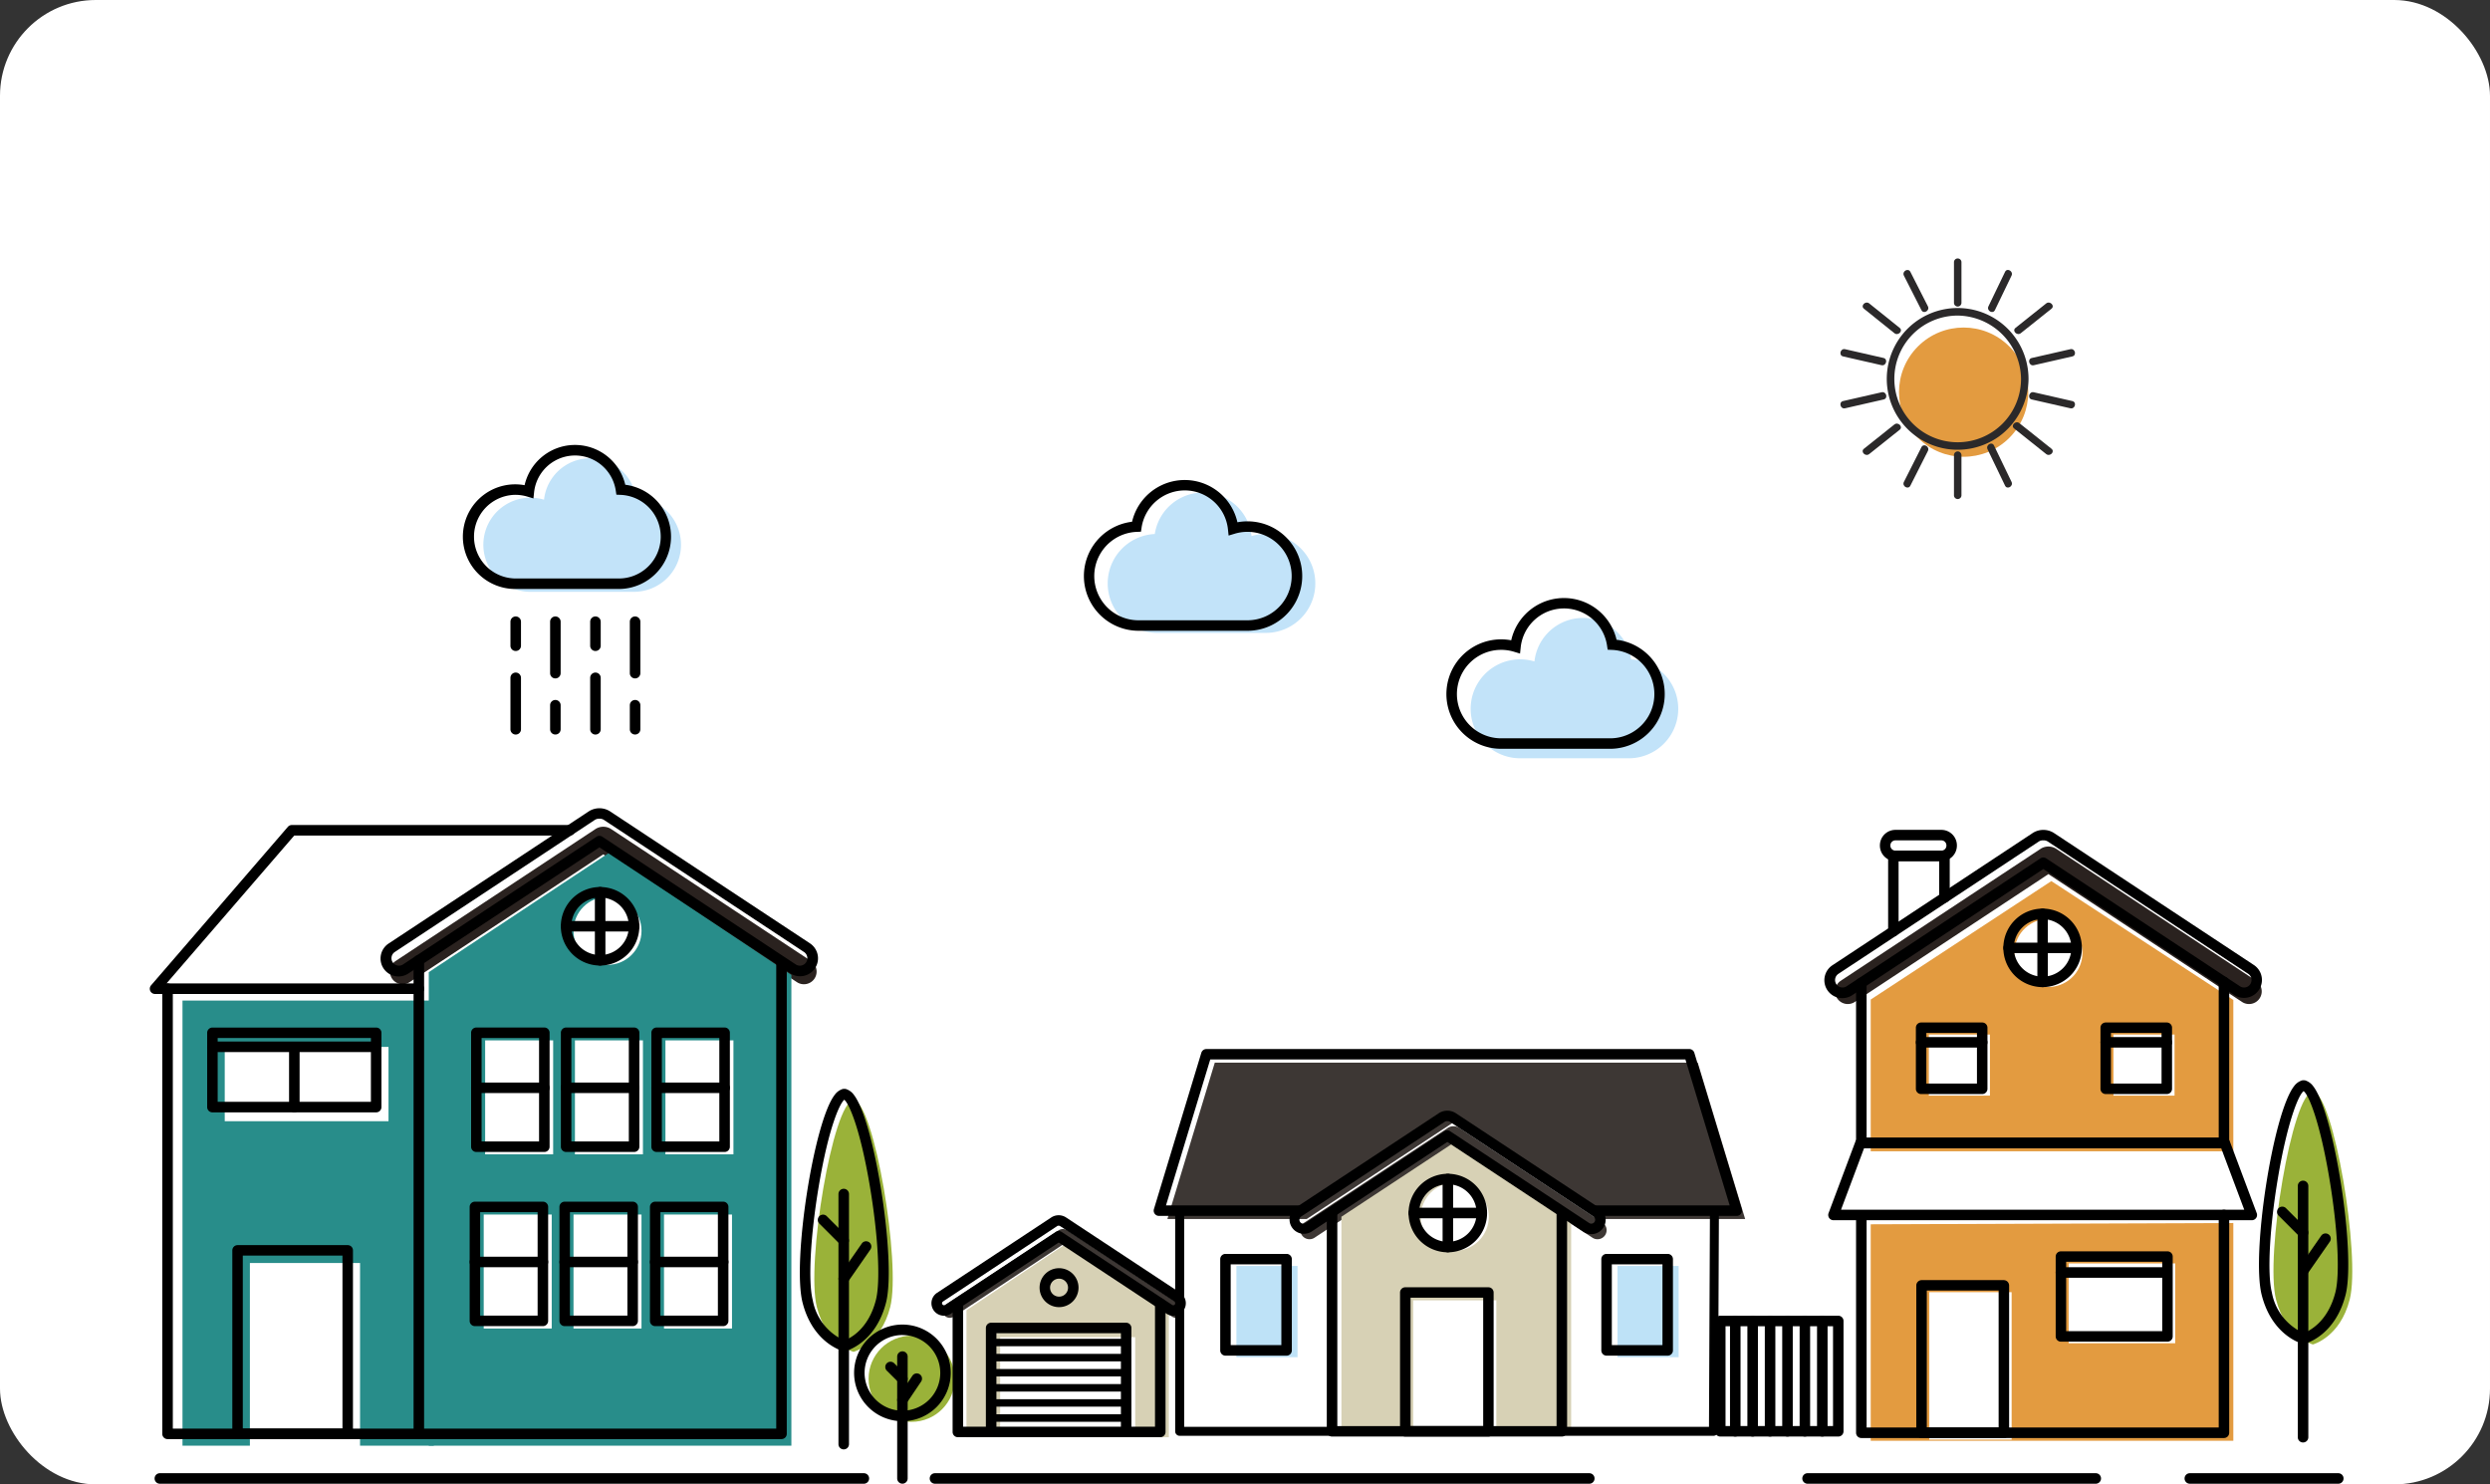 <svg xmlns="http://www.w3.org/2000/svg" width="260" height="155" viewBox="0 0 260 155">
  <rect x="0" y="0" width="260" height="155" fill="#333333" stroke="none"/>
  <g id="Grupo_1013479" data-name="Grupo 1013479" transform="translate(1633 9706)">
    <rect id="doctor-realizando-investigaciones-medicas-laboratorio" width="260" height="155" rx="10" transform="translate(-1633 -9706)" fill="#fff"/>
    <g id="Grupo_1009225" data-name="Grupo 1009225" transform="translate(19.799 -81)">
      <g id="Grupo_1009224" data-name="Grupo 1009224" transform="translate(-1637.158 -9598)">
        <g id="Layer_3" data-name="Layer 3" transform="translate(3.414 4.406)">
          <path id="Trazado_723553" data-name="Trazado 723553" d="M707.828,270.982a5.094,5.094,0,0,1,10.1.215,5.166,5.166,0,1,1,1.5,10.111H708.059a5.166,5.166,0,0,1-.231-10.326Z" transform="translate(-606.302 -246.627)" fill="#c2e3f9"/>
          <path id="Trazado_723554" data-name="Trazado 723554" d="M962.013,354.675a5.094,5.094,0,0,0-10.1.215,5.166,5.166,0,1,0-1.5,10.111h11.366a5.166,5.166,0,0,0,.231-10.326Z" transform="translate(-810.744 -317.227)" fill="#c2e3f9"/>
          <path id="Trazado_723555" data-name="Trazado 723555" d="M302.208,247.935a4.846,4.846,0,0,0-9.61.2,4.915,4.915,0,1,0-1.424,9.62h10.814a4.915,4.915,0,0,0,.22-9.825Z" transform="translate(-254.846 -227.363)" fill="#c2e3f9"/>
          <g id="Grupo_1009097" data-name="Grupo 1009097" transform="translate(176.439 0)">
            <circle id="Elipse_8752" data-name="Elipse 8752" cx="6.748" cy="6.748" r="6.748" transform="translate(0 9.543) rotate(-45)" fill="#e39b40"/>
          </g>
          <path id="Trazado_723556" data-name="Trazado 723556" d="M1232.453,516.957l-20.9-13.8a1.518,1.518,0,0,0-1.561,0l-20.9,13.8a1.33,1.33,0,0,0-.376,1.837h0a1.331,1.331,0,0,0,1.838.376l20.219-13.348,20.219,13.348a1.33,1.33,0,0,0,1.837-.376h0A1.33,1.33,0,0,0,1232.453,516.957Z" transform="translate(-1015.938 -445.952)" fill="#2a221f"/>
          <path id="Trazado_723557" data-name="Trazado 723557" d="M224.542,503.752l20.9-13.8a1.518,1.518,0,0,1,1.561,0l20.9,13.8a1.33,1.33,0,0,1,.376,1.837h0a1.33,1.33,0,0,1-1.837.376l-20.219-13.348L226,505.965a1.33,1.33,0,0,1-1.837-.376h0A1.33,1.33,0,0,1,224.542,503.752Z" transform="translate(-202.283 -434.813)" fill="#2a221f"/>
          <path id="Trazado_723558" data-name="Trazado 723558" d="M863.134,699.661l-15-9.9a1.09,1.09,0,0,0-1.12,0l-15,9.9a.955.955,0,0,0-.27,1.319h0a.955.955,0,0,0,1.319.27l14.513-9.581,14.513,9.581a.955.955,0,0,0,1.319-.27h0A.955.955,0,0,0,863.134,699.661Z" transform="translate(-714.86 -603.411)" fill="#3d3734"/>
          <path id="Trazado_723559" data-name="Trazado 723559" d="M617.6,766.156l-11.782-7.778a.856.856,0,0,0-.88,0l-11.782,7.778a.75.75,0,0,0-.212,1.036h0a.75.75,0,0,0,1.036.212l11.4-7.525,11.4,7.525a.75.75,0,0,0,1.036-.212h0A.75.75,0,0,0,617.6,766.156Z" transform="translate(-513.449 -661.324)" fill="#3d3734"/>
          <path id="Trazado_723560" data-name="Trazado 723560" d="M882.982,707.287v22.741H858.994V707.287l12.036-7.93Z" transform="translate(-737.982 -611.64)" fill="#d7d1b5"/>
          <path id="Trazado_723561" data-name="Trazado 723561" d="M1250.153,754.234v22.742H1212.29V754.367Z" transform="translate(-1036.009 -657.932)" fill="#e39b40"/>
          <path id="Trazado_723562" data-name="Trazado 723562" d="M1250.153,538.41v15.8H1212.29v-15.84L1231.15,526Z" transform="translate(-1036.009 -465.402)" fill="#e39b40"/>
          <path id="Trazado_723563" data-name="Trazado 723563" d="M287.706,519.938V569.1H249.844V519.649L268.656,507.2Z" transform="translate(-224.127 -449.544)" fill="#288d8a"/>
          <path id="Trazado_723564" data-name="Trazado 723564" d="M111.7,652.22H85.459V605.737h26.194Z" transform="translate(-85.459 -532.666)" fill="#288d8a"/>
          <g id="Grupo_1009098" data-name="Grupo 1009098" transform="translate(218.336 82.554)">
            <path id="Trazado_723565" data-name="Trazado 723565" d="M1507.129,666.356c.014,0,.029,0,.043.005s.029-.005.043-.005Z" transform="translate(-1503.058 -666.356)" fill="#9ab239"/>
            <path id="Trazado_723566" data-name="Trazado 723566" d="M1485.222,666.39c-2.166.224-5,17.191-3.849,21.723,1.006,3.963,3.849,4.7,3.849,4.7s2.843-.735,3.849-4.7C1490.221,683.581,1487.388,666.614,1485.222,666.39Z" transform="translate(-1481.108 -666.385)" fill="#9ab239"/>
          </g>
          <g id="Grupo_1009099" data-name="Grupo 1009099" transform="translate(65.975 83.452)">
            <path id="Trazado_723567" data-name="Trazado 723567" d="M533.082,672.094c.014,0,.029,0,.043.005s.029-.005.043-.005Z" transform="translate(-529.03 -672.094)" fill="#9ab239"/>
            <path id="Trazado_723568" data-name="Trazado 723568" d="M511.278,672.127c-2.156.223-4.975,17.109-3.83,21.62,1,3.944,3.83,4.676,3.83,4.676s2.829-.732,3.831-4.676C516.254,689.236,513.435,672.35,511.278,672.127Z" transform="translate(-507.184 -672.122)" fill="#9ab239"/>
          </g>
          <circle id="Elipse_8753" data-name="Elipse 8753" cx="4.498" cy="4.498" r="4.498" transform="translate(71.64 108.065)" fill="#9ab239"/>
          <path id="Trazado_723569" data-name="Trazado 723569" d="M788.505,663.5h14.662l-4.952-16.329H747.787L742.836,663.5h14.547L772.9,653.278Z" transform="translate(-639.996 -567.615)" fill="#3d3734"/>
          <rect id="Rectángulo_348509" data-name="Rectángulo 348509" width="6.384" height="9.529" transform="translate(110.048 100.785)" fill="#bee2f7"/>
          <rect id="Rectángulo_348510" data-name="Rectángulo 348510" width="6.384" height="9.529" transform="translate(149.843 100.785)" fill="#bee2f7"/>
          <rect id="Rectángulo_348511" data-name="Rectángulo 348511" width="7.1" height="11.9" transform="translate(57.529 89.13) rotate(180)" fill="#fff"/>
          <rect id="Rectángulo_348512" data-name="Rectángulo 348512" width="7.1" height="11.9" transform="translate(48.079 89.13) rotate(180)" fill="#fff"/>
          <rect id="Rectángulo_348513" data-name="Rectángulo 348513" width="7.1" height="11.9" transform="translate(57.379 107.317) rotate(180)" fill="#fff"/>
          <rect id="Rectángulo_348514" data-name="Rectángulo 348514" width="7.1" height="11.9" transform="translate(47.929 107.317) rotate(180)" fill="#fff"/>
          <rect id="Rectángulo_348515" data-name="Rectángulo 348515" width="7.1" height="11.9" transform="translate(38.704 89.13) rotate(180)" fill="#fff"/>
          <rect id="Rectángulo_348516" data-name="Rectángulo 348516" width="7.1" height="11.9" transform="translate(38.554 107.317) rotate(180)" fill="#fff"/>
          <path id="Trazado_723570" data-name="Trazado 723570" d="M608.74,787.829V774.568l10.524-7.026,10.61,7.026v13.261Z" transform="translate(-526.878 -669.158)" fill="#d7d1b5"/>
          <rect id="Rectángulo_348517" data-name="Rectángulo 348517" width="11.502" height="19.16" transform="translate(7.038 100.478)" fill="#fff"/>
          <rect id="Rectángulo_348518" data-name="Rectángulo 348518" width="17.1" height="7.759" transform="translate(21.512 85.671) rotate(180)" fill="#fff"/>
          <rect id="Rectángulo_348519" data-name="Rectángulo 348519" width="6.379" height="6.379" transform="translate(182.351 76.621)" fill="#fff"/>
          <rect id="Rectángulo_348520" data-name="Rectángulo 348520" width="6.379" height="6.379" transform="translate(201.627 76.621)" fill="#fff"/>
          <path id="Trazado_723571" data-name="Trazado 723571" d="M1259.98,815.794V800.419a.017.017,0,0,0-.016-.018h-8.573a.01.01,0,0,0-.009.01v15.383Z" transform="translate(-1068.985 -696.877)" fill="#fff"/>
          <rect id="Rectángulo_348521" data-name="Rectángulo 348521" width="11.126" height="8.335" transform="translate(196.949 100.52)" fill="#fff"/>
          <rect id="Rectángulo_348522" data-name="Rectángulo 348522" width="8.678" height="14.493" transform="translate(128.51 104.374)" fill="#fff"/>
          <rect id="Rectángulo_348523" data-name="Rectángulo 348523" width="14.1" height="10.5" transform="translate(85.38 108.221)" fill="#fff"/>
          <circle id="Elipse_8754" data-name="Elipse 8754" cx="3.553" cy="3.553" r="3.553" transform="translate(40.826 62.242)" fill="#fff"/>
          <circle id="Elipse_8755" data-name="Elipse 8755" cx="3.553" cy="3.553" r="3.553" transform="translate(129.297 92.093)" fill="#fff"/>
          <circle id="Elipse_8756" data-name="Elipse 8756" cx="3.553" cy="3.553" r="3.553" transform="translate(190.56 70.746) rotate(-76.717)" fill="#fff"/>
        </g>
        <g id="Layer_2" data-name="Layer 2" transform="translate(0 0)">
          <g id="Grupo_1009100" data-name="Grupo 1009100" transform="translate(97.544 23.114)">
            <path id="Trazado_723572" data-name="Trazado 723572" d="M704.241,273.987H692.876a5.713,5.713,0,0,1-.691-11.385,5.642,5.642,0,0,1,11,.055,5.714,5.714,0,1,1,1.051,11.33Zm-6.56-14.657a4.571,4.571,0,0,0-4.5,3.864l-.067.446-.45.02a4.618,4.618,0,0,0,.207,9.232h11.365a4.618,4.618,0,1,0-1.338-9.039l-.632.191-.07-.657A4.534,4.534,0,0,0,697.681,259.33Z" transform="translate(-687.162 -258.235)"/>
          </g>
          <g id="Grupo_1009101" data-name="Grupo 1009101" transform="translate(135.393 35.438)">
            <path id="Trazado_723573" data-name="Trazado 723573" d="M946.176,352.764H934.81a5.714,5.714,0,1,1,1.051-11.33,5.642,5.642,0,0,1,11-.055,5.713,5.713,0,0,1-.69,11.385ZM934.81,342.432a4.618,4.618,0,0,0,0,9.237h11.365a4.618,4.618,0,0,0,.207-9.232l-.45-.02-.067-.446a4.546,4.546,0,0,0-9.014.192l-.07.657-.633-.191A4.622,4.622,0,0,0,934.81,342.432Z" transform="translate(-929.097 -337.012)"/>
          </g>
          <g id="Grupo_1009102" data-name="Grupo 1009102" transform="translate(32.693 19.461)">
            <path id="Trazado_723574" data-name="Trazado 723574" d="M288.895,249.925H278.081a5.463,5.463,0,1,1,.98-10.837,5.395,5.395,0,0,1,10.512-.046,5.463,5.463,0,0,1-.679,10.883Zm-10.814-9.831a4.368,4.368,0,0,0,0,8.735h10.814a4.367,4.367,0,0,0,.2-8.73l-.45-.02-.067-.446a4.3,4.3,0,0,0-8.524.182l-.07.657-.633-.191A4.371,4.371,0,0,0,278.081,240.095Z" transform="translate(-272.618 -234.885)"/>
          </g>
          <g id="Grupo_1009103" data-name="Grupo 1009103" transform="translate(37.659 37.373)">
            <path id="Trazado_723575" data-name="Trazado 723575" d="M304.912,352.989a.547.547,0,0,1-.548-.548v-2.51a.548.548,0,0,1,1.1,0v2.51A.547.547,0,0,1,304.912,352.989Z" transform="translate(-304.364 -349.384)"/>
          </g>
          <g id="Grupo_1009104" data-name="Grupo 1009104" transform="translate(37.659 43.231)">
            <path id="Trazado_723576" data-name="Trazado 723576" d="M304.912,393.3a.548.548,0,0,1-.548-.548v-5.374a.548.548,0,0,1,1.1,0v5.374A.548.548,0,0,1,304.912,393.3Z" transform="translate(-304.364 -386.829)"/>
          </g>
          <g id="Grupo_1009105" data-name="Grupo 1009105" transform="translate(41.8 46.094)">
            <path id="Trazado_723577" data-name="Trazado 723577" d="M331.378,408.735a.547.547,0,0,1-.548-.548v-2.511a.548.548,0,0,1,1.1,0v2.511A.548.548,0,0,1,331.378,408.735Z" transform="translate(-330.83 -405.129)"/>
          </g>
          <g id="Grupo_1009106" data-name="Grupo 1009106" transform="translate(41.8 37.373)">
            <path id="Trazado_723578" data-name="Trazado 723578" d="M331.378,355.852a.547.547,0,0,1-.548-.548v-5.373a.548.548,0,0,1,1.1,0V355.3A.548.548,0,0,1,331.378,355.852Z" transform="translate(-330.83 -349.384)"/>
          </g>
          <g id="Grupo_1009107" data-name="Grupo 1009107" transform="translate(45.984 37.373)">
            <path id="Trazado_723579" data-name="Trazado 723579" d="M358.124,352.989a.547.547,0,0,1-.548-.548v-2.51a.548.548,0,1,1,1.1,0v2.51A.547.547,0,0,1,358.124,352.989Z" transform="translate(-357.576 -349.384)"/>
          </g>
          <g id="Grupo_1009108" data-name="Grupo 1009108" transform="translate(45.984 43.231)">
            <path id="Trazado_723580" data-name="Trazado 723580" d="M358.124,393.3a.548.548,0,0,1-.548-.548v-5.374a.548.548,0,0,1,1.1,0v5.374A.548.548,0,0,1,358.124,393.3Z" transform="translate(-357.576 -386.829)"/>
          </g>
          <g id="Grupo_1009109" data-name="Grupo 1009109" transform="translate(50.124 46.094)">
            <path id="Trazado_723581" data-name="Trazado 723581" d="M384.59,408.735a.547.547,0,0,1-.548-.548v-2.511a.548.548,0,0,1,1.1,0v2.511A.548.548,0,0,1,384.59,408.735Z" transform="translate(-384.042 -405.129)"/>
          </g>
          <g id="Grupo_1009110" data-name="Grupo 1009110" transform="translate(50.124 37.373)">
            <path id="Trazado_723582" data-name="Trazado 723582" d="M384.59,355.852a.547.547,0,0,1-.548-.548v-5.373a.548.548,0,1,1,1.1,0V355.3A.548.548,0,0,1,384.59,355.852Z" transform="translate(-384.042 -349.384)"/>
          </g>
          <g id="Grupo_1009142" data-name="Grupo 1009142" transform="translate(176.53 0)">
            <g id="Grupo_1009112" data-name="Grupo 1009112" transform="translate(4.855 5.161)">
              <g id="Grupo_1009111" data-name="Grupo 1009111">
                <path id="Trazado_723583" data-name="Trazado 723583" d="M1237.093,150.884a6.614,6.614,0,1,1-6.614-6.614,6.694,6.694,0,0,1,6.614,6.614.391.391,0,0,0,.782,0,7.4,7.4,0,1,0-3.094,6.015,7.505,7.505,0,0,0,3.094-6.015A.391.391,0,0,0,1237.093,150.884Z" transform="translate(-1223.088 -143.478)" fill="#2b292a"/>
              </g>
            </g>
            <g id="Grupo_1009141" data-name="Grupo 1009141">
              <g id="Grupo_1009114" data-name="Grupo 1009114" transform="translate(2.325 4.593)">
                <g id="Grupo_1009113" data-name="Grupo 1009113">
                  <path id="Trazado_723584" data-name="Trazado 723584" d="M1207.051,140.491l3.177,2.551c.389.313.946-.237.553-.553l-3.177-2.551c-.389-.313-.947.237-.553.553Z" transform="translate(-1206.917 -139.845)" fill="#2b292a"/>
                </g>
              </g>
              <g id="Grupo_1009116" data-name="Grupo 1009116" transform="translate(6.583 1.186)">
                <g id="Grupo_1009115" data-name="Grupo 1009115">
                  <path id="Trazado_723585" data-name="Trazado 723585" d="M1236.69,121.867l-1.83-3.6c-.229-.45-.9-.054-.676.395l1.831,3.6c.229.45.9.054.675-.395Z" transform="translate(-1234.137 -118.066)" fill="#2b292a"/>
                </g>
              </g>
              <g id="Grupo_1009118" data-name="Grupo 1009118" transform="translate(0 13.949)">
                <g id="Grupo_1009117" data-name="Grupo 1009117">
                  <path id="Trazado_723586" data-name="Trazado 723586" d="M1192.545,201.339l4.025-.919c.492-.112.283-.866-.208-.754l-4.026.919c-.491.112-.283.866.208.754Z" transform="translate(-1192.056 -199.655)" fill="#2b292a"/>
                </g>
              </g>
              <g id="Grupo_1009120" data-name="Grupo 1009120" transform="translate(0 9.452)">
                <g id="Grupo_1009119" data-name="Grupo 1009119">
                  <path id="Trazado_723587" data-name="Trazado 723587" d="M1196.554,171.835l-4.009-.915c-.491-.112-.7.642-.208.754l4.009.915c.491.112.7-.642.208-.754Z" transform="translate(-1192.056 -170.909)" fill="#2b292a"/>
                </g>
              </g>
              <g id="Grupo_1009122" data-name="Grupo 1009122" transform="translate(11.858)">
                <g id="Grupo_1009121" data-name="Grupo 1009121">
                  <path id="Trazado_723588" data-name="Trazado 723588" d="M1267.854,110.865v4.241a.391.391,0,0,0,.782,0v-4.241a.391.391,0,0,0-.782,0Z" transform="translate(-1267.854 -110.487)" fill="#2b292a"/>
                </g>
              </g>
              <g id="Grupo_1009124" data-name="Grupo 1009124" transform="translate(15.415 1.183)">
                <g id="Grupo_1009123" data-name="Grupo 1009123">
                  <path id="Trazado_723589" data-name="Trazado 723589" d="M1291.311,122.247l1.735-3.6c.218-.452-.457-.849-.676-.395l-1.735,3.6c-.218.452.457.849.676.395Z" transform="translate(-1290.593 -118.048)" fill="#2b292a"/>
                </g>
              </g>
              <g id="Grupo_1009126" data-name="Grupo 1009126" transform="translate(2.324 17.233)">
                <g id="Grupo_1009125" data-name="Grupo 1009125">
                  <path id="Trazado_723590" data-name="Trazado 723590" d="M1207.6,223.823l3.177-2.533c.394-.314-.163-.864-.553-.553l-3.177,2.533c-.394.314.163.864.553.553Z" transform="translate(-1206.914 -220.645)" fill="#2b292a"/>
                </g>
              </g>
              <g id="Grupo_1009128" data-name="Grupo 1009128" transform="translate(19.703 13.949)">
                <g id="Grupo_1009127" data-name="Grupo 1009127">
                  <path id="Trazado_723591" data-name="Trazado 723591" d="M1322.517,200.585l-4.025-.919c-.491-.112-.7.642-.208.754l4.025.919c.491.112.7-.642.208-.754Z" transform="translate(-1318.003 -199.655)" fill="#2b292a"/>
                </g>
              </g>
              <g id="Grupo_1009130" data-name="Grupo 1009130" transform="translate(18.002 17.096)">
                <g id="Grupo_1009129" data-name="Grupo 1009129">
                  <path id="Trazado_723592" data-name="Trazado 723592" d="M1307.263,220.413l3.349,2.67c.39.311.948-.239.553-.553l-3.349-2.67c-.39-.311-.948.239-.553.553Z" transform="translate(-1307.129 -219.768)" fill="#2b292a"/>
                </g>
              </g>
              <g id="Grupo_1009132" data-name="Grupo 1009132" transform="translate(19.703 9.452)">
                <g id="Grupo_1009131" data-name="Grupo 1009131">
                  <path id="Trazado_723593" data-name="Trazado 723593" d="M1318.492,172.593l4.025-.919c.492-.112.283-.866-.208-.754l-4.025.919c-.492.112-.283.866.208.754Z" transform="translate(-1318.003 -170.909)" fill="#2b292a"/>
                </g>
              </g>
              <g id="Grupo_1009134" data-name="Grupo 1009134" transform="translate(18.152 4.593)">
                <g id="Grupo_1009133" data-name="Grupo 1009133">
                  <path id="Trazado_723594" data-name="Trazado 723594" d="M1311.42,139.941l-3.2,2.551c-.394.314.163.864.553.553l3.2-2.551c.394-.314-.163-.864-.553-.553Z" transform="translate(-1308.087 -139.849)" fill="#2b292a"/>
                </g>
              </g>
              <g id="Grupo_1009136" data-name="Grupo 1009136" transform="translate(15.32 19.317)">
                <g id="Grupo_1009135" data-name="Grupo 1009135">
                  <path id="Trazado_723595" data-name="Trazado 723595" d="M1292.532,237.966l-1.831-3.8c-.219-.454-.893-.057-.675.395l1.83,3.8c.219.454.893.057.676-.395Z" transform="translate(-1289.983 -233.964)" fill="#2b292a"/>
                </g>
              </g>
              <g id="Grupo_1009138" data-name="Grupo 1009138" transform="translate(11.858 20.148)">
                <g id="Grupo_1009137" data-name="Grupo 1009137">
                  <path id="Trazado_723596" data-name="Trazado 723596" d="M1267.854,239.655v4.193a.391.391,0,0,0,.782,0v-4.193a.391.391,0,0,0-.782,0Z" transform="translate(-1267.854 -239.276)" fill="#2b292a"/>
                </g>
              </g>
              <g id="Grupo_1009140" data-name="Grupo 1009140" transform="translate(6.584 19.498)">
                <g id="Grupo_1009139" data-name="Grupo 1009139">
                  <path id="Trazado_723597" data-name="Trazado 723597" d="M1234.861,239.336l1.83-3.623c.227-.449-.448-.845-.675-.395l-1.83,3.623c-.227.449.448.845.675.395Z" transform="translate(-1234.14 -235.119)" fill="#2b292a"/>
                </g>
              </g>
            </g>
          </g>
          <g id="Grupo_1009143" data-name="Grupo 1009143" transform="translate(0.504 126.832)">
            <path id="Trazado_723598" data-name="Trazado 723598" d="M653.092,921.228h-68.32a.548.548,0,1,0,0,1.1h68.32a.548.548,0,1,0,0-1.1Z" transform="translate(-503.287 -921.228)"/>
            <path id="Trazado_723599" data-name="Trazado 723599" d="M140.915,921.228H67.407a.548.548,0,1,0,0,1.1h73.508a.548.548,0,0,0,0-1.1Z" transform="translate(-66.859 -921.228)"/>
            <path id="Trazado_723600" data-name="Trazado 723600" d="M1437.818,921.228h-15.5a.548.548,0,1,0,0,1.1h15.5a.548.548,0,0,0,0-1.1Z" transform="translate(-1209.805 -921.228)"/>
            <path id="Trazado_723601" data-name="Trazado 723601" d="M1197.28,921.228h-30.091a.548.548,0,0,0,0,1.1h30.091a.548.548,0,1,0,0-1.1Z" transform="translate(-994.591 -921.228)"/>
          </g>
          <g id="Grupo_1009144" data-name="Grupo 1009144" transform="translate(174.896 59.659)">
            <path id="Trazado_723602" data-name="Trazado 723602" d="M1225.379,509.381a1.863,1.863,0,0,1-1.029-.309l-19.917-13.149-19.917,13.149a1.874,1.874,0,1,1-2.064-3.127l20.9-13.8a2.062,2.062,0,0,1,2.164,0l20.9,13.8h0a1.873,1.873,0,0,1-1.035,3.437Zm-20.947-14.662a.546.546,0,0,1,.3.091l20.219,13.348a.779.779,0,1,0,.858-1.3l-20.9-13.8a.773.773,0,0,0-.457-.126h-.044a.767.767,0,0,0-.457.126l-20.9,13.8a.779.779,0,1,0,.858,1.3l20.219-13.348A.546.546,0,0,1,1204.432,494.719Z" transform="translate(-1181.61 -491.839)"/>
          </g>
          <g id="Grupo_1009145" data-name="Grupo 1009145" transform="translate(118.945 88.972)">
            <path id="Trazado_723603" data-name="Trazado 723603" d="M855.528,692.114a1.486,1.486,0,0,1-.821-.248L840.5,682.484l-14.211,9.382a1.5,1.5,0,0,1-1.652-2.5l15-9.9a1.634,1.634,0,0,1,1.724,0l15,9.9a1.5,1.5,0,0,1-.526,2.719A1.515,1.515,0,0,1,855.528,692.114Zm-15.071-11.805a.4.4,0,0,0-.22.065l-15,9.9a.4.4,0,0,0,.446.675l14.513-9.581a.547.547,0,0,1,.6,0l14.513,9.581a.4.4,0,0,0,.445-.675l-15-9.9a.405.405,0,0,0-.237-.065h-.06Z" transform="translate(-823.959 -679.214)"/>
          </g>
          <g id="Grupo_1009146" data-name="Grupo 1009146" transform="translate(178.165 74.988)">
            <path id="Trazado_723604" data-name="Trazado 723604" d="M1240.919,607.736h-37.863a.547.547,0,0,1-.547-.547V590.471a.548.548,0,0,1,1.1,0v16.17h36.767V590.373a.547.547,0,1,1,1.095,0v16.816A.547.547,0,0,1,1240.919,607.736Z" transform="translate(-1202.509 -589.825)"/>
          </g>
          <g id="Grupo_1009147" data-name="Grupo 1009147" transform="translate(178.165 99.321)">
            <path id="Trazado_723605" data-name="Trazado 723605" d="M1240.919,769.206h-37.863a.547.547,0,0,1-.547-.547v-22.61a.548.548,0,0,1,1.1,0V768.11h36.767V745.916a.547.547,0,1,1,1.095,0v22.743A.547.547,0,0,1,1240.919,769.206Z" transform="translate(-1202.509 -745.368)"/>
          </g>
          <g id="Grupo_1009148" data-name="Grupo 1009148" transform="translate(193.544 67.882)">
            <path id="Trazado_723606" data-name="Trazado 723606" d="M1304.911,552.6a4.1,4.1,0,1,1,4.1-4.1A4.105,4.105,0,0,1,1304.911,552.6Zm0-7.106a3.005,3.005,0,1,0,3.005,3.005A3.009,3.009,0,0,0,1304.911,545.5Z" transform="translate(-1300.811 -544.404)"/>
          </g>
          <g id="Grupo_1009149" data-name="Grupo 1009149" transform="translate(197.096 67.882)">
            <path id="Trazado_723607" data-name="Trazado 723607" d="M1324.069,552.6a.548.548,0,0,1-.547-.548v-7.106a.547.547,0,1,1,1.095,0v7.106A.548.548,0,0,1,1324.069,552.6Z" transform="translate(-1323.522 -544.404)"/>
          </g>
          <g id="Grupo_1009150" data-name="Grupo 1009150" transform="translate(193.544 71.435)">
            <path id="Trazado_723608" data-name="Trazado 723608" d="M1308.437,568.21h-7.078a.548.548,0,1,1,0-1.1h7.078a.548.548,0,0,1,0,1.1Z" transform="translate(-1300.811 -567.115)"/>
          </g>
          <g id="Grupo_1009151" data-name="Grupo 1009151" transform="translate(131.438 95.566)">
            <path id="Trazado_723609" data-name="Trazado 723609" d="M907.919,729.567a4.1,4.1,0,1,1,4.1-4.1A4.105,4.105,0,0,1,907.919,729.567Zm0-7.106a3.005,3.005,0,1,0,3.005,3.005A3.009,3.009,0,0,0,907.919,722.461Z" transform="translate(-903.819 -721.366)"/>
          </g>
          <g id="Grupo_1009152" data-name="Grupo 1009152" transform="translate(134.991 95.566)">
            <path id="Trazado_723610" data-name="Trazado 723610" d="M927.078,729.567a.548.548,0,0,1-.547-.547v-7.106a.548.548,0,1,1,1.1,0v7.106A.548.548,0,0,1,927.078,729.567Z" transform="translate(-926.53 -721.366)"/>
          </g>
          <g id="Grupo_1009153" data-name="Grupo 1009153" transform="translate(131.438 99.119)">
            <path id="Trazado_723611" data-name="Trazado 723611" d="M911.445,745.172h-7.079a.548.548,0,1,1,0-1.1h7.079a.548.548,0,0,1,0,1.1Z" transform="translate(-903.819 -744.077)"/>
          </g>
          <g id="Grupo_1009154" data-name="Grupo 1009154" transform="translate(184.41 79.768)">
            <path id="Trazado_723612" data-name="Trazado 723612" d="M1249.354,627.855h-6.379a.547.547,0,0,1-.547-.547v-6.379a.548.548,0,0,1,.547-.547h6.379a.548.548,0,0,1,.548.547v6.379A.548.548,0,0,1,1249.354,627.855Zm-5.832-1.095h5.284v-5.284h-5.284Z" transform="translate(-1242.428 -620.381)"/>
          </g>
          <g id="Grupo_1009155" data-name="Grupo 1009155" transform="translate(203.686 79.768)">
            <path id="Trazado_723613" data-name="Trazado 723613" d="M1372.568,627.855h-6.379a.547.547,0,0,1-.547-.547v-6.379a.548.548,0,0,1,.547-.547h6.379a.548.548,0,0,1,.547.547v6.379A.547.547,0,0,1,1372.568,627.855Zm-5.832-1.095h5.284v-5.284h-5.284Z" transform="translate(-1365.642 -620.381)"/>
          </g>
          <g id="Grupo_1009156" data-name="Grupo 1009156" transform="translate(175.258 91.804)">
            <path id="Trazado_723614" data-name="Trazado 723614" d="M1228.153,705.93h-43.682a.548.548,0,0,1-.513-.74l2.818-7.517a.548.548,0,0,1,.513-.355h38.046a.547.547,0,0,1,.513.355l2.818,7.517a.547.547,0,0,1-.512.74Zm-42.892-1.1h42.1l-2.408-6.422h-37.287Z" transform="translate(-1183.923 -697.318)"/>
          </g>
          <g id="Grupo_1009157" data-name="Grupo 1009157" transform="translate(184.456 106.671)">
            <path id="Trazado_723615" data-name="Trazado 723615" d="M1251.868,808.837h-8.6a.547.547,0,0,1-.547-.548V792.907a.564.564,0,0,1,.556-.558h8.572a.566.566,0,0,1,.564.566v15.374A.548.548,0,0,1,1251.868,808.837Zm-8.05-1.1h7.5v-14.3h-7.5Z" transform="translate(-1242.723 -792.349)"/>
          </g>
          <g id="Grupo_1009158" data-name="Grupo 1009158" transform="translate(199.008 103.666)">
            <path id="Trazado_723616" data-name="Trazado 723616" d="M1347.413,782.573h-11.126a.547.547,0,0,1-.547-.548v-8.335a.547.547,0,0,1,.547-.548h11.126a.547.547,0,0,1,.547.548v8.335A.547.547,0,0,1,1347.413,782.573Zm-10.579-1.1h10.031v-7.24h-10.031Z" transform="translate(-1335.739 -773.143)"/>
          </g>
          <g id="Grupo_1009159" data-name="Grupo 1009159" transform="translate(199.008 105.33)">
            <path id="Trazado_723617" data-name="Trazado 723617" d="M1347.344,784.876h-11.057a.548.548,0,0,1,0-1.1h11.057a.548.548,0,0,1,0,1.1Z" transform="translate(-1335.739 -783.781)"/>
          </g>
          <g id="Grupo_1009160" data-name="Grupo 1009160" transform="translate(184.41 81.293)">
            <path id="Trazado_723618" data-name="Trazado 723618" d="M1249.354,631.227h-6.379a.547.547,0,1,1,0-1.095h6.379a.547.547,0,1,1,0,1.095Z" transform="translate(-1242.428 -630.132)"/>
          </g>
          <g id="Grupo_1009161" data-name="Grupo 1009161" transform="translate(203.686 81.293)">
            <path id="Trazado_723619" data-name="Trazado 723619" d="M1372.568,631.227h-6.379a.547.547,0,1,1,0-1.095h6.379a.547.547,0,0,1,0,1.095Z" transform="translate(-1365.642 -630.132)"/>
          </g>
          <g id="Grupo_1009162" data-name="Grupo 1009162" transform="translate(81.626 99.896)">
            <path id="Trazado_723620" data-name="Trazado 723620" d="M586.716,759.537a1.309,1.309,0,0,1-.266-.027,1.3,1.3,0,0,1-.458-2.367l11.941-7.883a1.412,1.412,0,0,1,1.5,0l11.941,7.883h0a1.305,1.305,0,0,1-1.438,2.179l-11.25-7.427-11.25,7.427A1.3,1.3,0,0,1,586.716,759.537Zm11.934-9.4a.2.2,0,0,0-.113.033L586.6,758.057a.21.21,0,0,0,.232.351l11.552-7.626a.547.547,0,0,1,.6,0l11.552,7.626a.21.21,0,0,0,.232-.351l-11.941-7.883a.209.209,0,0,0-.122-.033h-.053Z" transform="translate(-585.407 -749.045)"/>
          </g>
          <g id="Grupo_1009163" data-name="Grupo 1009163" transform="translate(92.91 105.425)">
            <path id="Trazado_723621" data-name="Trazado 723621" d="M659.57,788.454a2.033,2.033,0,1,1,2.033-2.033A2.035,2.035,0,0,1,659.57,788.454Zm0-2.971a.938.938,0,1,0,.938.938A.939.939,0,0,0,659.57,785.483Z" transform="translate(-657.537 -784.388)"/>
          </g>
          <g id="Grupo_1009164" data-name="Grupo 1009164" transform="translate(83.828 108.568)">
            <path id="Trazado_723622" data-name="Trazado 723622" d="M621.168,818.983H600.034a.548.548,0,0,1-.548-.547v-13.41a.548.548,0,0,1,1.1,0v12.862H620.62V805.026a.548.548,0,1,1,1.1,0v13.41A.547.547,0,0,1,621.168,818.983Z" transform="translate(-599.486 -804.478)"/>
          </g>
          <g id="Grupo_1009165" data-name="Grupo 1009165" transform="translate(87.303 111.121)">
            <path id="Trazado_723623" data-name="Trazado 723623" d="M636.342,832.389a.547.547,0,0,1-.548-.548v-9.953h-13v9.953a.548.548,0,1,1-1.1,0v-10.5a.547.547,0,0,1,.548-.548h14.1a.548.548,0,0,1,.547.548v10.5A.547.547,0,0,1,636.342,832.389Z" transform="translate(-621.695 -820.794)"/>
          </g>
          <g id="Grupo_1009166" data-name="Grupo 1009166" transform="translate(87.459 112.794)">
            <path id="Trazado_723624" data-name="Trazado 723624" d="M637.186,832.273h-14.1a.391.391,0,0,1,0-.782h14.1a.391.391,0,1,1,0,.782Z" transform="translate(-622.695 -831.491)"/>
          </g>
          <g id="Grupo_1009167" data-name="Grupo 1009167" transform="translate(87.459 114.371)">
            <path id="Trazado_723625" data-name="Trazado 723625" d="M637.186,842.355h-14.1a.391.391,0,0,1,0-.782h14.1a.391.391,0,1,1,0,.782Z" transform="translate(-622.695 -841.573)"/>
          </g>
          <g id="Grupo_1009168" data-name="Grupo 1009168" transform="translate(87.459 115.948)">
            <path id="Trazado_723626" data-name="Trazado 723626" d="M637.186,852.437h-14.1a.391.391,0,0,1,0-.782h14.1a.391.391,0,1,1,0,.782Z" transform="translate(-622.695 -851.655)"/>
          </g>
          <g id="Grupo_1009169" data-name="Grupo 1009169" transform="translate(87.459 117.526)">
            <path id="Trazado_723627" data-name="Trazado 723627" d="M637.186,862.518h-14.1a.391.391,0,0,1,0-.782h14.1a.391.391,0,1,1,0,.782Z" transform="translate(-622.695 -861.736)"/>
          </g>
          <g id="Grupo_1009170" data-name="Grupo 1009170" transform="translate(87.459 119.103)">
            <path id="Trazado_723628" data-name="Trazado 723628" d="M637.186,872.6h-14.1a.391.391,0,0,1,0-.782h14.1a.391.391,0,1,1,0,.782Z" transform="translate(-622.695 -871.818)"/>
          </g>
          <g id="Grupo_1009171" data-name="Grupo 1009171" transform="translate(87.459 120.68)">
            <path id="Trazado_723629" data-name="Trazado 723629" d="M637.186,882.681h-14.1a.391.391,0,0,1,0-.782h14.1a.391.391,0,1,1,0,.782Z" transform="translate(-622.695 -881.899)"/>
          </g>
          <g id="Grupo_1009172" data-name="Grupo 1009172" transform="translate(224.289 96.288)">
            <path id="Trazado_723630" data-name="Trazado 723630" d="M1497.893,753.318a.548.548,0,0,1-.547-.548V726.53a.548.548,0,1,1,1.1,0V752.77A.548.548,0,0,1,1497.893,753.318Z" transform="translate(-1497.346 -725.982)"/>
          </g>
          <g id="Grupo_1009173" data-name="Grupo 1009173" transform="translate(222.141 99.016)">
            <path id="Trazado_723631" data-name="Trazado 723631" d="M1486.306,746.663a.547.547,0,0,1-.387-.16l-2.149-2.148a.548.548,0,1,1,.774-.774l2.149,2.148a.548.548,0,0,1-.387.935Z" transform="translate(-1483.61 -743.419)"/>
          </g>
          <g id="Grupo_1009174" data-name="Grupo 1009174" transform="translate(224.289 101.784)">
            <path id="Trazado_723632" data-name="Trazado 723632" d="M1497.893,765.6a.548.548,0,0,1-.449-.86l2.355-3.389a.548.548,0,0,1,.9.625l-2.355,3.388A.547.547,0,0,1,1497.893,765.6Z" transform="translate(-1497.346 -761.114)"/>
          </g>
          <g id="Grupo_1009176" data-name="Grupo 1009176" transform="translate(220.237 85.803)">
            <g id="Grupo_1009175" data-name="Grupo 1009175">
              <path id="Trazado_723633" data-name="Trazado 723633" d="M1476.1,686.478a.549.549,0,0,1-.137-.017c-.129-.034-3.169-.865-4.242-5.094-1.092-4.3,1.18-18.963,3.377-21.787a1.62,1.62,0,0,1,.717-.568.545.545,0,0,1,.243-.057h.086a.545.545,0,0,1,.243.057,1.62,1.62,0,0,1,.717.568c2.2,2.824,4.469,17.484,3.377,21.787-1.073,4.228-4.113,5.06-4.242,5.094A.551.551,0,0,1,1476.1,686.478Zm0-26.389c-.57.422-1.718,3.363-2.673,9.019-.881,5.218-1.14,10.036-.645,11.989a5.753,5.753,0,0,0,3.318,4.257c.55-.2,2.524-1.131,3.317-4.257.5-1.953.236-6.771-.645-11.989C1477.82,663.452,1476.673,660.511,1476.1,660.089Z" transform="translate(-1471.44 -658.956)"/>
            </g>
          </g>
          <g id="Grupo_1009177" data-name="Grupo 1009177" transform="translate(71.909 97.136)">
            <path id="Trazado_723634" data-name="Trazado 723634" d="M523.847,758.612a.548.548,0,0,1-.548-.548V731.949a.548.548,0,1,1,1.1,0v26.116A.548.548,0,0,1,523.847,758.612Z" transform="translate(-523.299 -731.401)"/>
          </g>
          <g id="Grupo_1009178" data-name="Grupo 1009178" transform="translate(69.771 99.851)">
            <path id="Trazado_723635" data-name="Trazado 723635" d="M512.315,751.988a.546.546,0,0,1-.387-.16l-2.139-2.138a.548.548,0,1,1,.774-.774l2.139,2.138a.548.548,0,0,1-.387.935Z" transform="translate(-509.629 -748.754)"/>
          </g>
          <g id="Grupo_1009179" data-name="Grupo 1009179" transform="translate(71.909 102.606)">
            <path id="Trazado_723636" data-name="Trazado 723636" d="M523.846,770.833a.548.548,0,0,1-.449-.86l2.344-3.373a.548.548,0,0,1,.9.625L524.3,770.6A.547.547,0,0,1,523.846,770.833Z" transform="translate(-523.299 -766.366)"/>
          </g>
          <g id="Grupo_1009181" data-name="Grupo 1009181" transform="translate(67.876 86.7)">
            <g id="Grupo_1009180" data-name="Grupo 1009180" transform="translate(0)">
              <path id="Trazado_723637" data-name="Trazado 723637" d="M502.159,692.09a.545.545,0,0,1-.137-.017c-.128-.033-3.156-.861-4.224-5.071-1.087-4.283,1.175-18.875,3.361-21.685a1.614,1.614,0,0,1,.714-.566.548.548,0,0,1,.242-.056h.086a.546.546,0,0,1,.242.056,1.613,1.613,0,0,1,.715.566c2.186,2.811,4.448,17.4,3.361,21.685-1.069,4.21-4.1,5.038-4.224,5.071A.546.546,0,0,1,502.159,692.09Zm0-26.26c-.478.385-1.629,2.876-2.658,8.975-.877,5.192-1.134,9.985-.641,11.927a5.722,5.722,0,0,0,3.3,4.235c.548-.2,2.51-1.127,3.3-4.235.493-1.943.235-6.736-.641-11.927C503.788,668.706,502.637,666.215,502.159,665.83Z" transform="translate(-497.516 -664.694)"/>
            </g>
          </g>
          <g id="Grupo_1009182" data-name="Grupo 1009182" transform="translate(122.899 99.169)">
            <path id="Trazado_723638" data-name="Trazado 723638" d="M873.771,768.233H849.784a.548.548,0,0,1-.548-.548V744.945a.548.548,0,1,1,1.1,0v22.194h22.893V744.945a.548.548,0,1,1,1.1,0v22.741A.548.548,0,0,1,873.771,768.233Z" transform="translate(-849.236 -744.397)"/>
          </g>
          <g id="Grupo_1009183" data-name="Grupo 1009183" transform="translate(104.825 82.541)">
            <path id="Trazado_723639" data-name="Trazado 723639" d="M794.583,655.533H779.921a.548.548,0,1,1,0-1.1h13.924l-4.62-15.234H739.609l-4.62,15.234H748.8a.548.548,0,0,1,0,1.1H734.251a.548.548,0,0,1-.524-.706l4.952-16.329a.548.548,0,0,1,.524-.389h50.428a.548.548,0,0,1,.524.389l4.952,16.329a.548.548,0,0,1-.524.706Z" transform="translate(-733.704 -638.109)"/>
          </g>
          <g id="Grupo_1009184" data-name="Grupo 1009184" transform="translate(107.066 98.949)">
            <path id="Trazado_723640" data-name="Trazado 723640" d="M804.238,766.968H748.5a.469.469,0,0,1-.469-.469v-23.04a.469.469,0,0,1,.939,0v22.571h54.8l.1-22.573a.469.469,0,0,1,.469-.467h0a.47.47,0,0,1,.467.471l-.1,23.04A.469.469,0,0,1,804.238,766.968Z" transform="translate(-748.028 -742.989)"/>
          </g>
          <g id="Grupo_1009185" data-name="Grupo 1009185" transform="translate(130.552 107.417)">
            <path id="Trazado_723641" data-name="Trazado 723641" d="M907.383,812.711H898.7a.548.548,0,0,1-.548-.548V797.671a.548.548,0,0,1,.548-.547h8.678a.548.548,0,0,1,.548.547v14.493A.548.548,0,0,1,907.383,812.711Zm-8.131-1.1h7.583v-13.4h-7.583Z" transform="translate(-898.157 -797.123)"/>
          </g>
          <g id="Grupo_1009186" data-name="Grupo 1009186" transform="translate(111.772 103.934)">
            <path id="Trazado_723642" data-name="Trazado 723642" d="M785.038,785.482h-6.383a.548.548,0,0,1-.548-.548v-9.529a.548.548,0,0,1,.548-.548h6.383a.548.548,0,0,1,.547.548v9.529A.547.547,0,0,1,785.038,785.482Zm-5.836-1.1h5.288v-8.434H779.2Z" transform="translate(-778.107 -774.858)"/>
          </g>
          <g id="Grupo_1009187" data-name="Grupo 1009187" transform="translate(151.566 103.934)">
            <path id="Trazado_723643" data-name="Trazado 723643" d="M1039.415,785.482h-6.384a.547.547,0,0,1-.547-.548v-9.529a.547.547,0,0,1,.547-.548h6.384a.548.548,0,0,1,.547.548v9.529A.548.548,0,0,1,1039.415,785.482Zm-5.836-1.1h5.289v-8.434h-5.289Z" transform="translate(-1032.484 -774.858)"/>
          </g>
          <g id="Grupo_1009188" data-name="Grupo 1009188" transform="translate(181.514 61.827)">
            <path id="Trazado_723644" data-name="Trazado 723644" d="M1224.463,514.665a.548.548,0,0,1-.548-.548v-7.87a.548.548,0,0,1,.548-.548h5.336a.548.548,0,0,1,.547.548v4.347a.548.548,0,0,1-1.1,0v-3.8h-4.241v7.322A.548.548,0,0,1,1224.463,514.665Z" transform="translate(-1223.915 -505.7)"/>
          </g>
          <g id="Grupo_1009189" data-name="Grupo 1009189" transform="translate(180.652 59.659)">
            <path id="Trazado_723645" data-name="Trazado 723645" d="M1224.825,495.1h-4.8a1.622,1.622,0,0,1-1.62-1.621v-.022a1.622,1.622,0,0,1,1.62-1.621h4.8a1.622,1.622,0,0,1,1.62,1.621v.022A1.622,1.622,0,0,1,1224.825,495.1Zm-4.8-2.168a.526.526,0,0,0-.525.525v.022a.526.526,0,0,0,.525.525h4.8a.526.526,0,0,0,.526-.525v-.022a.526.526,0,0,0-.526-.525Z" transform="translate(-1218.403 -491.84)"/>
          </g>
          <g id="Grupo_1009190" data-name="Grupo 1009190" transform="translate(163.44 110.39)">
            <path id="Trazado_723646" data-name="Trazado 723646" d="M1121.253,828.742h-12.32a.547.547,0,0,1-.547-.548v-11.52a.548.548,0,0,1,.547-.548h12.32a.547.547,0,0,1,.547.548v11.52A.547.547,0,0,1,1121.253,828.742Zm-11.773-1.1h11.225V817.222H1109.48Z" transform="translate(-1108.385 -816.127)"/>
          </g>
          <g id="Grupo_1009191" data-name="Grupo 1009191" transform="translate(164.999 110.39)">
            <path id="Trazado_723647" data-name="Trazado 723647" d="M1118.9,828.742a.547.547,0,0,1-.548-.548v-11.52a.548.548,0,1,1,1.1,0v11.52A.548.548,0,0,1,1118.9,828.742Z" transform="translate(-1118.349 -816.127)"/>
          </g>
          <g id="Grupo_1009192" data-name="Grupo 1009192" transform="translate(166.817 110.39)">
            <path id="Trazado_723648" data-name="Trazado 723648" d="M1130.52,828.742a.547.547,0,0,1-.548-.548v-11.52a.548.548,0,1,1,1.1,0v11.52A.548.548,0,0,1,1130.52,828.742Z" transform="translate(-1129.972 -816.127)"/>
          </g>
          <g id="Grupo_1009193" data-name="Grupo 1009193" transform="translate(168.636 110.39)">
            <path id="Trazado_723649" data-name="Trazado 723649" d="M1142.143,828.742a.547.547,0,0,1-.548-.548v-11.52a.548.548,0,0,1,1.1,0v11.52A.548.548,0,0,1,1142.143,828.742Z" transform="translate(-1141.595 -816.127)"/>
          </g>
          <g id="Grupo_1009194" data-name="Grupo 1009194" transform="translate(170.454 110.39)">
            <path id="Trazado_723650" data-name="Trazado 723650" d="M1153.765,828.742a.547.547,0,0,1-.547-.548v-11.52a.548.548,0,1,1,1.1,0v11.52A.548.548,0,0,1,1153.765,828.742Z" transform="translate(-1153.217 -816.127)"/>
          </g>
          <g id="Grupo_1009195" data-name="Grupo 1009195" transform="translate(172.272 110.39)">
            <path id="Trazado_723651" data-name="Trazado 723651" d="M1165.387,828.742a.547.547,0,0,1-.547-.548v-11.52a.547.547,0,1,1,1.095,0v11.52A.548.548,0,0,1,1165.387,828.742Z" transform="translate(-1164.84 -816.127)"/>
          </g>
          <g id="Grupo_1009196" data-name="Grupo 1009196" transform="translate(174.09 110.39)">
            <path id="Trazado_723652" data-name="Trazado 723652" d="M1177.01,828.742a.548.548,0,0,1-.548-.548v-11.52a.548.548,0,0,1,1.1,0v11.52A.548.548,0,0,1,1177.01,828.742Z" transform="translate(-1176.462 -816.127)"/>
          </g>
          <g id="Grupo_1009197" data-name="Grupo 1009197" transform="translate(78.04 114.107)">
            <path id="Trazado_723653" data-name="Trazado 723653" d="M563.034,853.705a.548.548,0,0,1-.547-.548V840.433a.547.547,0,1,1,1.095,0v12.725A.548.548,0,0,1,563.034,853.705Z" transform="translate(-562.486 -839.885)"/>
          </g>
          <g id="Grupo_1009198" data-name="Grupo 1009198" transform="translate(76.798 115.194)">
            <path id="Trazado_723654" data-name="Trazado 723654" d="M556.338,849.162a.546.546,0,0,1-.386-.159l-1.242-1.234a.547.547,0,0,1,.772-.777l1.242,1.234a.548.548,0,0,1-.386.936Z" transform="translate(-554.549 -846.833)"/>
          </g>
          <g id="Grupo_1009199" data-name="Grupo 1009199" transform="translate(78.04 116.428)">
            <path id="Trazado_723655" data-name="Trazado 723655" d="M563.033,858.025a.548.548,0,0,1-.454-.853l1.486-2.208a.548.548,0,1,1,.908.612l-1.486,2.208A.547.547,0,0,1,563.033,858.025Z" transform="translate(-562.485 -854.721)"/>
          </g>
          <g id="Grupo_1009200" data-name="Grupo 1009200" transform="translate(73.542 111.313)">
            <path id="Trazado_723656" data-name="Trazado 723656" d="M538.779,832.116a5.046,5.046,0,1,1,5.046-5.046A5.051,5.051,0,0,1,538.779,832.116Zm0-9a3.951,3.951,0,1,0,3.951,3.951A3.955,3.955,0,0,0,538.779,823.12Z" transform="translate(-533.733 -822.025)"/>
          </g>
          <g id="Grupo_1009201" data-name="Grupo 1009201" transform="translate(24.125 57.398)">
            <path id="Trazado_723657" data-name="Trazado 723657" d="M261.619,494.933a1.863,1.863,0,0,1-1.029-.309l-19.917-13.149-19.917,13.149a1.874,1.874,0,1,1-2.065-3.127h0l20.9-13.8a2.062,2.062,0,0,1,2.164,0l20.9,13.8a1.873,1.873,0,0,1-1.035,3.437Zm-42.325-2.523a.779.779,0,0,0,.858,1.3l20.219-13.348a.547.547,0,0,1,.6,0l20.219,13.348a.779.779,0,0,0,.858-1.3l-20.9-13.8a.776.776,0,0,0-.457-.126h-.044a.777.777,0,0,0-.457.126Z" transform="translate(-217.849 -477.391)"/>
          </g>
          <g id="Grupo_1009202" data-name="Grupo 1009202" transform="translate(27.543 72.727)">
            <path id="Trazado_723658" data-name="Trazado 723658" d="M278.11,625.92H240.248a.548.548,0,0,1-.548-.548V575.924a.548.548,0,1,1,1.1,0v48.9h36.768V576.213a.548.548,0,0,1,1.1,0v49.16A.548.548,0,0,1,278.11,625.92Z" transform="translate(-239.7 -575.376)"/>
          </g>
          <g id="Grupo_1009203" data-name="Grupo 1009203" transform="translate(42.922 65.622)">
            <path id="Trazado_723659" data-name="Trazado 723659" d="M342.1,538.156a4.1,4.1,0,1,1,4.1-4.1A4.105,4.105,0,0,1,342.1,538.156Zm0-7.106a3.005,3.005,0,1,0,3.005,3.005A3.009,3.009,0,0,0,342.1,531.05Z" transform="translate(-338.003 -529.955)"/>
          </g>
          <g id="Grupo_1009204" data-name="Grupo 1009204" transform="translate(46.475 65.622)">
            <path id="Trazado_723660" data-name="Trazado 723660" d="M361.262,538.156a.547.547,0,0,1-.548-.548V530.5a.548.548,0,1,1,1.1,0v7.106A.547.547,0,0,1,361.262,538.156Z" transform="translate(-360.714 -529.955)"/>
          </g>
          <g id="Grupo_1009205" data-name="Grupo 1009205" transform="translate(42.949 69.174)">
            <path id="Trazado_723661" data-name="Trazado 723661" d="M345.8,553.76h-7.078a.548.548,0,1,1,0-1.1H345.8a.548.548,0,1,1,0,1.1Z" transform="translate(-338.177 -552.665)"/>
          </g>
          <g id="Grupo_1009206" data-name="Grupo 1009206" transform="translate(52.374 80.294)">
            <path id="Trazado_723662" data-name="Trazado 723662" d="M406.075,636.736h-7.1a.548.548,0,0,1-.548-.548v-11.9a.548.548,0,0,1,.548-.548h7.1a.548.548,0,0,1,.548.548v11.9A.548.548,0,0,1,406.075,636.736Zm-6.552-1.1h6v-10.8h-6Z" transform="translate(-398.427 -623.741)"/>
          </g>
          <g id="Grupo_1009207" data-name="Grupo 1009207" transform="translate(52.374 86.043)">
            <path id="Trazado_723663" data-name="Trazado 723663" d="M406.075,661.591h-7.1a.548.548,0,0,1,0-1.1h7.1a.548.548,0,0,1,0,1.1Z" transform="translate(-398.427 -660.496)"/>
          </g>
          <g id="Grupo_1009208" data-name="Grupo 1009208" transform="translate(42.924 80.294)">
            <path id="Trazado_723664" data-name="Trazado 723664" d="M345.669,636.736h-7.1a.548.548,0,0,1-.548-.548v-11.9a.548.548,0,0,1,.548-.548h7.1a.548.548,0,0,1,.548.548v11.9A.548.548,0,0,1,345.669,636.736Zm-6.553-1.1h6v-10.8h-6Z" transform="translate(-338.021 -623.741)"/>
          </g>
          <g id="Grupo_1009209" data-name="Grupo 1009209" transform="translate(42.924 86.043)">
            <path id="Trazado_723665" data-name="Trazado 723665" d="M345.669,661.591h-7.1a.548.548,0,1,1,0-1.1h7.1a.548.548,0,0,1,0,1.1Z" transform="translate(-338.021 -660.496)"/>
          </g>
          <g id="Grupo_1009210" data-name="Grupo 1009210" transform="translate(52.224 98.48)">
            <path id="Trazado_723666" data-name="Trazado 723666" d="M405.116,752.991h-7.1a.548.548,0,0,1-.547-.548v-11.9a.548.548,0,0,1,.547-.548h7.1a.548.548,0,0,1,.548.548v11.9A.548.548,0,0,1,405.116,752.991Zm-6.553-1.1h6v-10.8h-6Z" transform="translate(-397.468 -739.996)"/>
          </g>
          <g id="Grupo_1009211" data-name="Grupo 1009211" transform="translate(52.224 104.23)">
            <path id="Trazado_723667" data-name="Trazado 723667" d="M405.116,777.846h-7.1a.548.548,0,0,1,0-1.1h7.1a.548.548,0,1,1,0,1.1Z" transform="translate(-397.468 -776.751)"/>
          </g>
          <g id="Grupo_1009212" data-name="Grupo 1009212" transform="translate(42.775 98.48)">
            <path id="Trazado_723668" data-name="Trazado 723668" d="M344.71,752.991h-7.1a.548.548,0,0,1-.548-.548v-11.9a.548.548,0,0,1,.548-.548h7.1a.548.548,0,0,1,.548.548v11.9A.548.548,0,0,1,344.71,752.991Zm-6.552-1.1h6v-10.8h-6Z" transform="translate(-337.063 -739.996)"/>
          </g>
          <g id="Grupo_1009213" data-name="Grupo 1009213" transform="translate(42.775 104.23)">
            <path id="Trazado_723669" data-name="Trazado 723669" d="M344.71,777.846h-7.1a.548.548,0,0,1,0-1.1h7.1a.548.548,0,1,1,0,1.1Z" transform="translate(-337.063 -776.751)"/>
          </g>
          <g id="Grupo_1009214" data-name="Grupo 1009214" transform="translate(33.55 80.294)">
            <path id="Trazado_723670" data-name="Trazado 723670" d="M285.743,636.736h-7.1a.548.548,0,0,1-.548-.548v-11.9a.548.548,0,0,1,.548-.548h7.1a.548.548,0,0,1,.548.548v11.9A.548.548,0,0,1,285.743,636.736Zm-6.552-1.1h6v-10.8h-6Z" transform="translate(-278.095 -623.741)"/>
          </g>
          <g id="Grupo_1009215" data-name="Grupo 1009215" transform="translate(33.55 86.043)">
            <path id="Trazado_723671" data-name="Trazado 723671" d="M285.743,661.591h-7.1a.548.548,0,0,1,0-1.1h7.1a.548.548,0,0,1,0,1.1Z" transform="translate(-278.095 -660.496)"/>
          </g>
          <g id="Grupo_1009216" data-name="Grupo 1009216" transform="translate(33.4 98.48)">
            <path id="Trazado_723672" data-name="Trazado 723672" d="M284.784,752.991h-7.1a.548.548,0,0,1-.548-.548v-11.9a.548.548,0,0,1,.548-.548h7.1a.548.548,0,0,1,.548.548v11.9A.548.548,0,0,1,284.784,752.991Zm-6.552-1.1h6v-10.8h-6Z" transform="translate(-277.136 -739.996)"/>
          </g>
          <g id="Grupo_1009217" data-name="Grupo 1009217" transform="translate(33.4 104.23)">
            <path id="Trazado_723673" data-name="Trazado 723673" d="M284.784,777.846h-7.1a.548.548,0,1,1,0-1.1h7.1a.548.548,0,1,1,0,1.1Z" transform="translate(-277.136 -776.751)"/>
          </g>
          <g id="Grupo_1009218" data-name="Grupo 1009218" transform="translate(0 59.145)">
            <path id="Trazado_723674" data-name="Trazado 723674" d="M91.729,506.2H64.186a.547.547,0,0,1-.414-.905l14.285-16.549a.547.547,0,0,1,.415-.19h29.019a.548.548,0,0,1,0,1.1H78.721L65.382,505.1H91.729a.548.548,0,0,1,0,1.1Z" transform="translate(-63.638 -488.553)"/>
          </g>
          <g id="Grupo_1009219" data-name="Grupo 1009219" transform="translate(1.305 75.694)">
            <path id="Trazado_723675" data-name="Trazado 723675" d="M98.768,641.916H72.531a.548.548,0,0,1-.548-.547V594.886a.548.548,0,1,1,1.1,0v45.935h25.69a.548.548,0,1,1,0,1.1Z" transform="translate(-71.983 -594.338)"/>
          </g>
          <g id="Grupo_1009220" data-name="Grupo 1009220" transform="translate(8.617 103.016)">
            <path id="Trazado_723676" data-name="Trazado 723676" d="M130.772,789.243h-11.5a.548.548,0,0,1-.548-.548v-19.16a.548.548,0,0,1,.548-.547h11.5a.548.548,0,0,1,.548.547v19.16A.548.548,0,0,1,130.772,789.243Zm-10.954-1.1h10.407V770.082H119.818Z" transform="translate(-118.723 -768.987)"/>
          </g>
          <g id="Grupo_1009221" data-name="Grupo 1009221" transform="translate(5.993 80.294)">
            <path id="Trazado_723677" data-name="Trazado 723677" d="M119.591,632.6h-17.1a.547.547,0,0,1-.548-.547v-7.76a.548.548,0,0,1,.548-.548h17.1a.547.547,0,0,1,.548.548v7.76A.547.547,0,0,1,119.591,632.6Zm-16.552-1.1h16v-6.664h-16Z" transform="translate(-101.944 -623.741)"/>
          </g>
          <g id="Grupo_1009222" data-name="Grupo 1009222" transform="translate(5.993 81.764)">
            <path id="Trazado_723678" data-name="Trazado 723678" d="M119.591,634.236h-17.1a.548.548,0,0,1,0-1.1h17.1a.548.548,0,0,1,0,1.1Z" transform="translate(-101.944 -633.141)"/>
          </g>
          <g id="Grupo_1009223" data-name="Grupo 1009223" transform="translate(14.542 81.886)">
            <path id="Trazado_723679" data-name="Trazado 723679" d="M157.145,641.182a.548.548,0,0,1-.548-.548v-6.167a.548.548,0,1,1,1.1,0v6.167A.548.548,0,0,1,157.145,641.182Z" transform="translate(-156.597 -633.919)"/>
          </g>
        </g>
      </g>
    </g>
  </g>
</svg>
